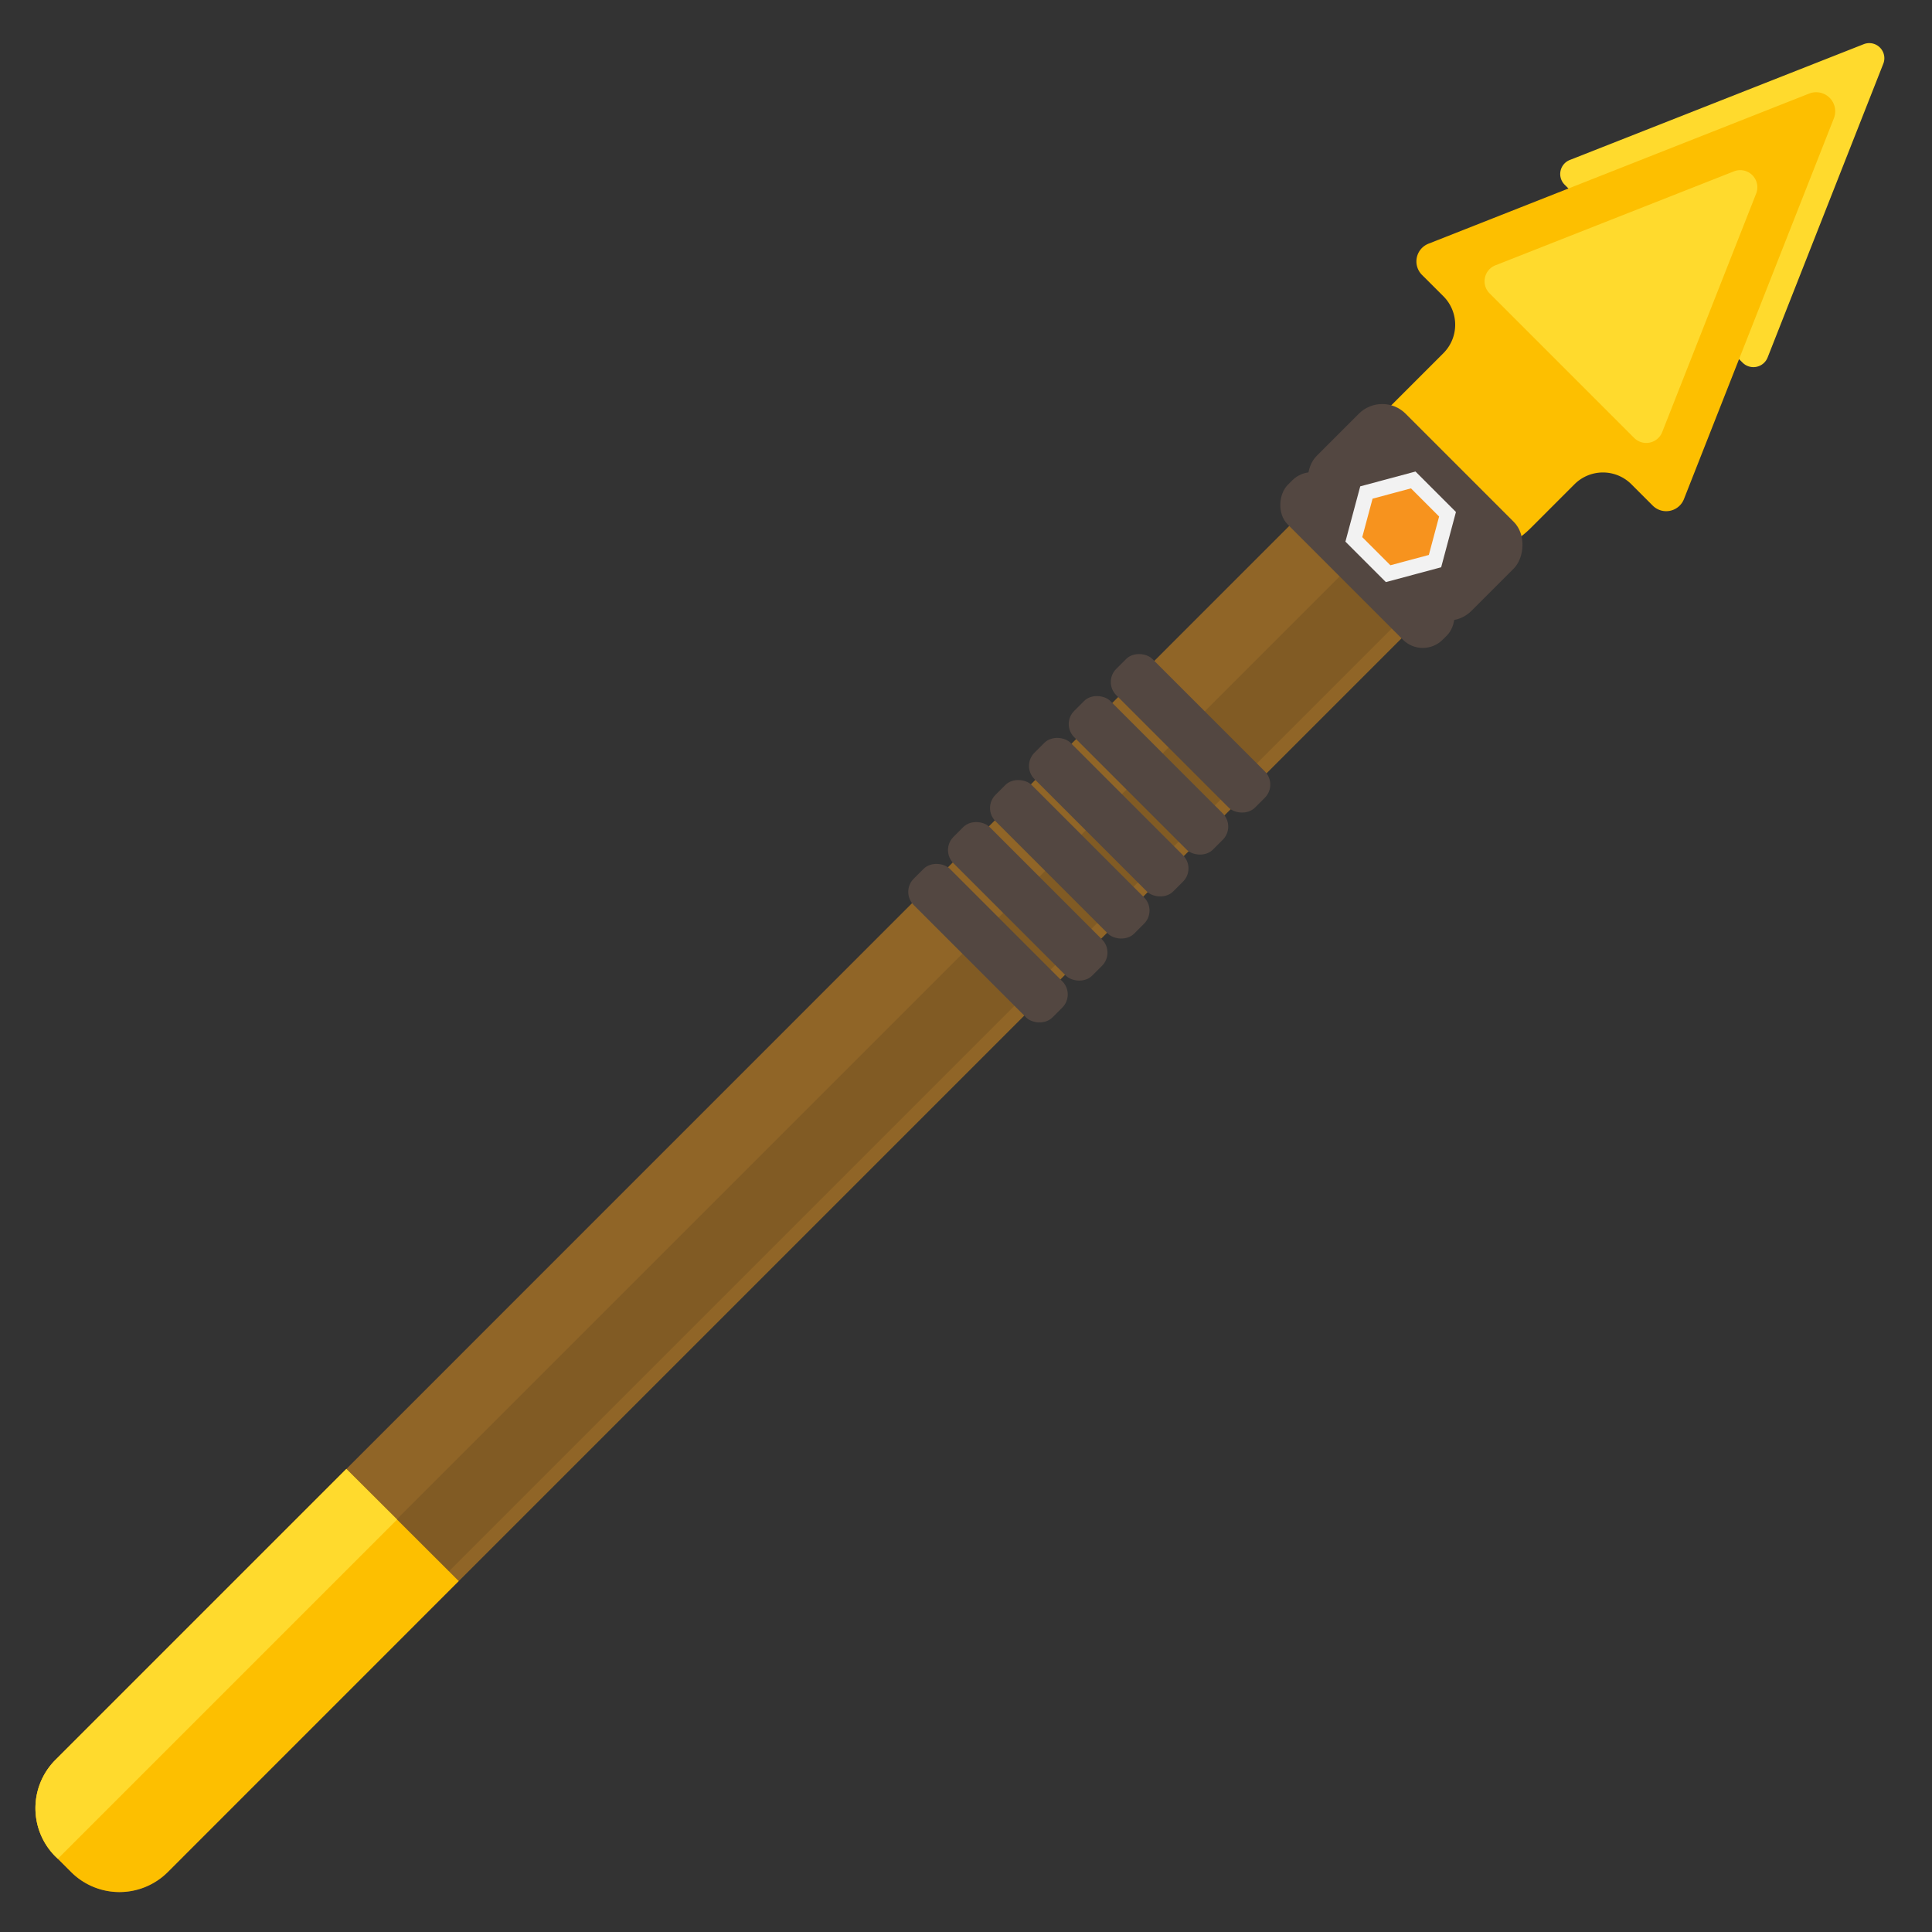 <svg id="Layer_1" data-name="Layer 1" xmlns="http://www.w3.org/2000/svg" viewBox="0 0 512 512"><rect x="0" y="0" width="512" height="512" fill="#333333" stroke="none"/><defs><style>.cls-1{fill:#906527;}.cls-2{fill:#815b24;}.cls-3{fill:#fdbf00;}.cls-4{fill:#ffda2d;}.cls-5{fill:#534741;}.cls-6{fill:#f7931e;stroke:#f2f2f2;stroke-miterlimit:10;stroke-width:4px;}</style></defs><path class="cls-1" d="M395.93,144.65,44.47,496.11a18.12,18.12,0,0,1-25.62,0L14.7,492a18.11,18.11,0,0,1,0-25.62l77.09-77.09L366.16,114.88a18.11,18.11,0,0,1,25.62,0l4.15,4.14A18.12,18.12,0,0,1,395.93,144.65Z"/><rect class="cls-2" x="224.88" y="8.5" width="19.53" height="556.88" rx="3.55" transform="translate(271.62 -81.87) rotate(45)"/><path class="cls-3" d="M121.56,419,44.47,496.11a18.12,18.12,0,0,1-25.62,0l-3.52-3.52L14.7,492a18.11,18.11,0,0,1,0-25.62l77.09-77.09Z"/><path class="cls-4" d="M105.23,402.69l-89.9,89.9L14.7,492a18.11,18.11,0,0,1,0-25.62l77.09-77.09Z"/><rect class="cls-5" x="255.05" y="223.95" width="13.56" height="51.99" rx="4.93" transform="translate(-100.05 258.35) rotate(-45)"/><rect class="cls-5" x="265.58" y="212.87" width="13.56" height="51.99" rx="4.93" transform="translate(-89.13 262.55) rotate(-45)"/><rect class="cls-5" x="276.72" y="201.73" width="13.56" height="51.99" rx="4.93" transform="translate(-77.99 267.16) rotate(-45)"/><rect class="cls-5" x="287.05" y="190.56" width="13.56" height="51.99" rx="4.93" transform="translate(-67.07 271.2) rotate(-45)"/><rect class="cls-5" x="297.58" y="179.47" width="13.56" height="51.99" rx="4.93" transform="translate(-56.14 275.4) rotate(-45)"/><rect class="cls-5" x="308.72" y="168.34" width="13.56" height="51.99" rx="4.93" transform="translate(-45 280.01) rotate(-45)"/><path class="cls-4" d="M493.8,11.75,416.08,42.37A4,4,0,0,0,414.7,49l47.11,47.11a4.05,4.05,0,0,0,6.63-1.38L499.05,17A4,4,0,0,0,493.8,11.75Z"/><path class="cls-3" d="M438,134l-5.67-5.67a10.66,10.66,0,0,0-15.07,0l-11.64,11.64a24.87,24.87,0,0,1-35.17,0l-7.11-7.11a14.21,14.21,0,0,1,0-20.09l19.18-19.18a10.66,10.66,0,0,0,0-15.07l-5.67-5.66a5.05,5.05,0,0,1,1.72-8.28L479.46,24.79A5.05,5.05,0,0,1,486,31.34L446.28,132.22A5.05,5.05,0,0,1,438,134Z"/><rect class="cls-5" x="346" y="119.08" width="58.04" height="33.39" rx="8.77" transform="translate(205.85 -225.42) rotate(45)"/><rect class="cls-5" x="333.36" y="140.15" width="58.04" height="16.54" rx="7.43" transform="translate(211.09 -212.77) rotate(45)"/><path class="cls-4" d="M459.51,45.41,396.3,70.31a4.54,4.54,0,0,0-1.55,7.43l38.31,38.31a4.54,4.54,0,0,0,7.44-1.54L465.4,51.3A4.54,4.54,0,0,0,459.51,45.41Z"/><polygon class="cls-6" points="358.78 142.94 367.87 152.03 380.29 148.7 383.61 136.28 374.52 127.19 362.11 130.52 358.78 142.94"/></svg>